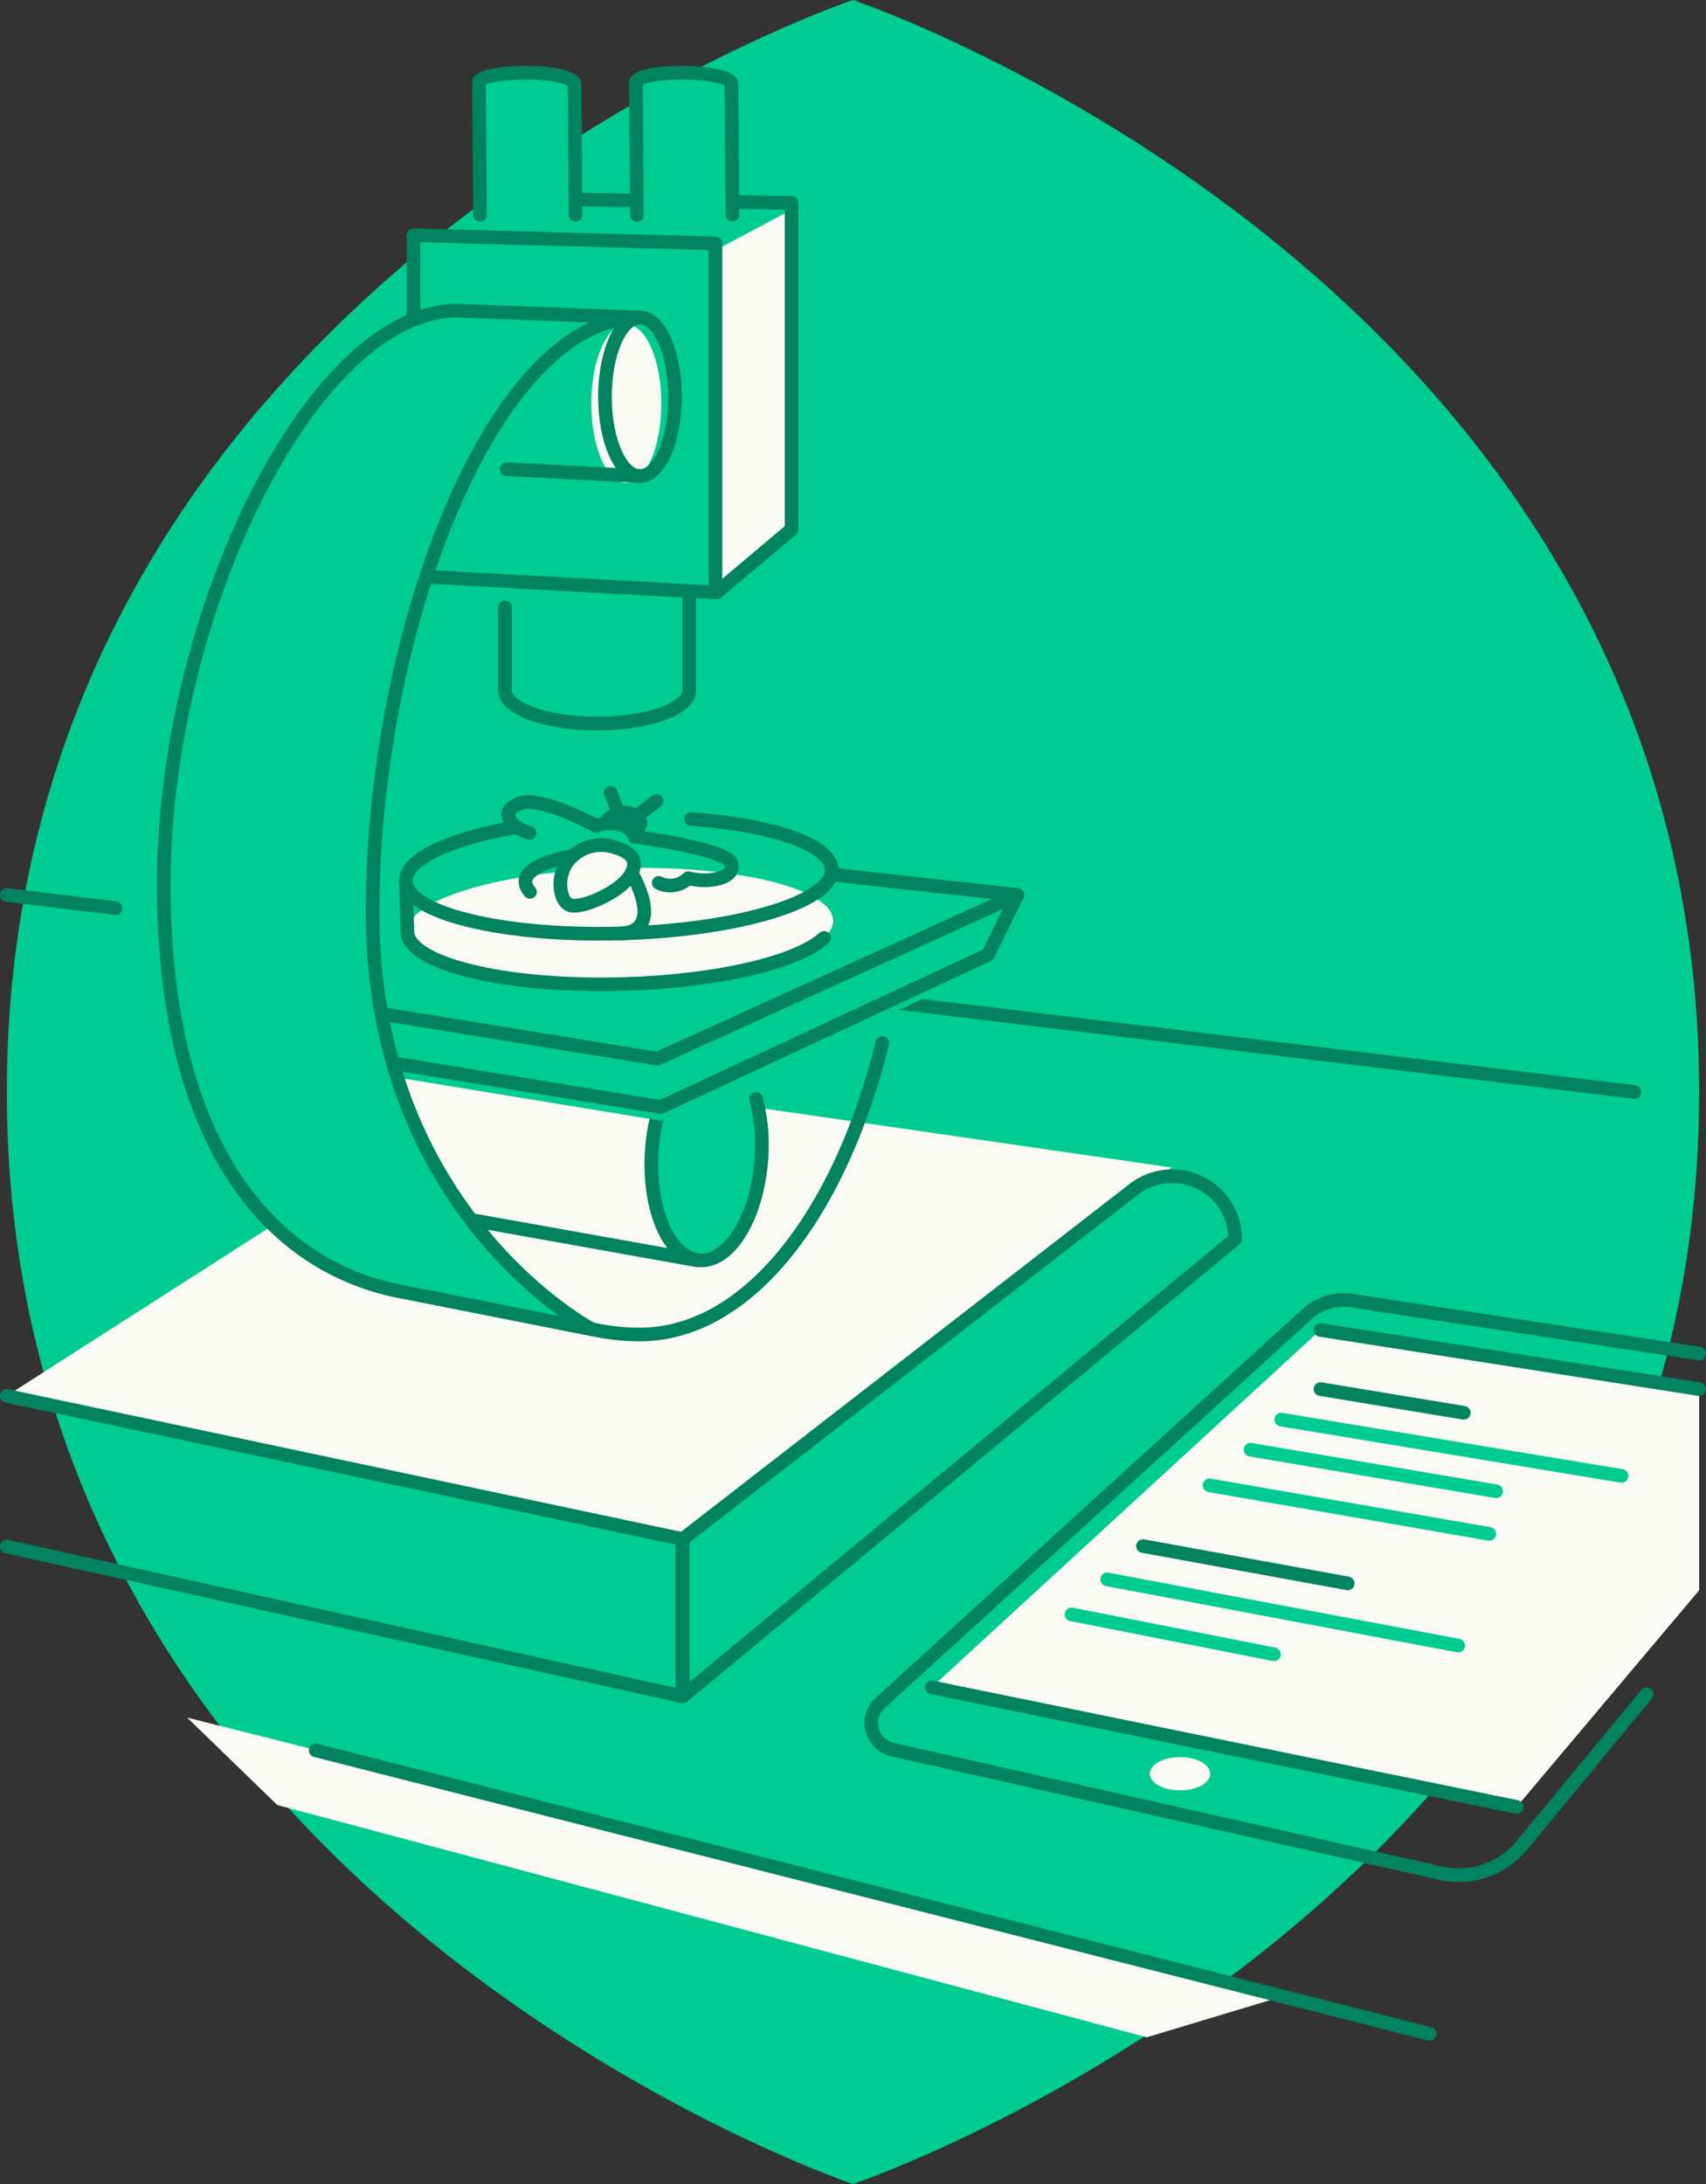 <svg xmlns="http://www.w3.org/2000/svg" width="250" height="320" viewBox="0 0 250 320">
    <rect x="0" y="0" width="250" height="320" fill="#333333" stroke="none"/>
    <g fill="none" fill-rule="evenodd" transform="translate(1)">
        <path fill="#00CC92" d="M124 320S0 278.37 0 160 124 0 124 0s124 41.63 124 160-124 160-124 160z"/>
        <path fill="#FAFAF5" d="M187.75 292.27l-161.31-40.6 13.18 12.79 127.44 34.04z"/>
        <path stroke="#00835E" stroke-linecap="round" stroke-linejoin="round" stroke-width="2" d="M208.5 298L45.26 256.46M15.93 133.06L0 131.13M238.5 160l-115.75-14.01"/>
        <path fill="#FAFAF5" d="M170.67 171.06l-84.8-12.27A32 32 0 0 0 64 163.51l-64 41 99.27 20.65 71.4-54.1z"/>
        <path fill="#00CC92" fill-rule="nonzero" stroke="#00835E" stroke-linecap="round" stroke-linejoin="round" stroke-width="2" d="M101.09 184.65l-43.76-7.82"/>
        <path stroke="#00835E" stroke-linecap="round" stroke-linejoin="round" stroke-width="2" d="M0 204.53l99 20.97v23.05L0 226.6"/>
        <path fill="#00CC92" stroke="#00835E" stroke-linecap="round" stroke-linejoin="round" stroke-width="2" d="M73 89v12.13c0 2.69 6 4.88 13.5 4.88s13.5-2.18 13.5-4.87V87M109.79 161a26.5 26.5 0 0 1 .79 8.74c-.58 8.54-4.64 15.22-9.07 14.92-4.43-.3-7.56-7.46-7-16 .56-8.54 4.64-15.22 9.07-14.92"/>
        <path stroke="#00835E" stroke-linecap="round" stroke-linejoin="round" stroke-width="2" d="M99.06 248.55l80.94-67a9.22 9.22 0 0 0-14.87-7.28L99.06 225.5v23.05z"/>
        <path fill="#FAFAF5" fill-rule="nonzero" d="M49.5 153.74h29v20.43h-29z"/>
        <path fill="#00CC92" d="M83.25 126.25L33.6 147.09l3.53 7.49 58.69 9.63 47.95-22.31 4.31-8.77z"/>
        <path stroke="#00835E" stroke-linecap="round" stroke-linejoin="round" stroke-width="2" d="M33.6 145.09l3.53 7.49 58.69 9.63 47.95-22.31 4.31-8.77"/>
        <path stroke="#00835E" stroke-linecap="round" stroke-linejoin="round" stroke-width="2" d="M120.81 128.12l27.27 3.01-52.75 23.99-61.73-10.03"/>
        <path fill="#FAFAF5" d="M104.04 86.91L115 77.55V30.73l-11.15 5.94L104 87"/>
        <path stroke="#00835E" stroke-linecap="round" stroke-linejoin="round" stroke-width="2" d="M104.02 86.81L115 77.55V29.73l-45.12-.7"/>
        <path fill="#00CC92" stroke="#00835E" stroke-linecap="round" stroke-linejoin="round" stroke-width="2" d="M103.85 86.81L59.6 84.4V34.46l44.25 1.21z"/>
        <path stroke="#00835E" stroke-linecap="round" stroke-linejoin="round" stroke-width="2" d="M128.3 152.81c-6.23 25.23-19.8 42.72-35.52 42.72a31.84 31.84 0 0 1-7-.77"/>
        <path fill="#00CC92" stroke="#00835E" stroke-linecap="round" stroke-linejoin="round" stroke-width="2" d="M66 45.52c-21.1 0-43 44.31-43 84.07 0 36.83 14.63 55.11 33.56 59.41l29.2 5.78S53.6 177.85 53.6 133.72c0-40.82 17.54-87.2 39.17-87.2l-26.77-1zM83.34 31.47l-.15-19.08a.43.43 0 0 0 0-.06c0-.92-3.12-1.67-7-1.67s-7 .55-7 1.47v-.14l.15 19.49M106.34 31.47l-.15-19.08a.43.43 0 0 0 0-.06c0-.92-3.12-1.67-7-1.67s-7 .55-7 1.47v-.14l.15 19.49"/>
        <ellipse cx="90.78" cy="59.13" fill="#FAFAF5" fill-rule="nonzero" rx="5.13" ry="11.62"/>
        <ellipse cx="92.78" cy="58.13" stroke="#00835E" stroke-linecap="round" stroke-linejoin="round" stroke-width="2" rx="5.13" ry="11.62"/>
        <path stroke="#00835E" stroke-linecap="round" stroke-linejoin="round" stroke-width="2" d="M92.78 69.75l-19.53-1"/>
        <ellipse cx="89.894" cy="135.695" fill="#FAFAF5" fill-rule="nonzero" rx="31.2" ry="8.5" transform="rotate(-1.54 89.894 135.695)"/>
        <path stroke="#00835E" stroke-linecap="round" stroke-linejoin="round" stroke-width="2" d="M119.75 137.42c-3.86 3.57-15.63 6.4-29.63 6.77-17.23.46-31.29-3-31.42-7.66l-.2-7.4"/>
        <path stroke="#00835E" stroke-linecap="round" stroke-linejoin="round" stroke-width="2" d="M100.25 120c12 .87 20.54 3.77 20.64 7.43.13 4.69-13.74 8.87-31 9.34-17.26.47-31.29-3-31.42-7.66-.09-3.21 6.37-6.18 16-7.88"/>
        <path fill="#00835E" stroke="#00835E" stroke-linecap="round" stroke-linejoin="round" stroke-width="2" d="M92.32 121.58c1.09-.94.22-2.19-1.08-2.42a3.33 3.33 0 0 0-3.21 1l4.29 1.42z"/>
        <path stroke="#00835E" stroke-linecap="round" stroke-linejoin="round" stroke-width="2" d="M95.53 129.36a3.79 3.79 0 0 0 4.33-.69c3 .8 7 0 6.32-2.17-.68-2.17-14.18-3.89-14.18-3.89a2.66 2.66 0 0 0-2.08-1.79 5.82 5.82 0 0 0-3.59.18s-7.9-4.37-11.08-3.3c-3.18 1.07-1.63 3.44 1.33 4.35"/>
        <path fill="#FAFAF5" stroke="#00835E" stroke-linecap="round" stroke-linejoin="round" stroke-width="2" d="M91.06 128.66c-1.8 2.35-6.8 4.42-8.42 4-1.62-.42-2.22-4.13-.42-6.48a6.19 6.19 0 0 1 6.94-2c2.43.64 3.7 2.14 1.9 4.48z"/>
        <path stroke="#00835E" stroke-linecap="round" stroke-linejoin="round" stroke-width="2" d="M89.63 119.09l-1.15-2.92M92.32 119.57l2.89-2.21M82.85 125.44s-9.37 1.47-6.18 5.24M91.56 127.91s5.11 8.55-1.63 8.87M248 198.33l-50.9-7.76a8 8 0 0 0-6.59 2L128 249.5a4 4 0 0 0 1.81 6.86l80.34 18.1A12 12 0 0 0 222 270.4l18.3-22.16"/>
        <path fill="#FAFAF5" d="M135.53 247.23l56.97-52.36 55.5 8.66V233l-26.75 31.75z"/>
        <path stroke="#00835E" stroke-linecap="round" stroke-linejoin="round" stroke-width="2" d="M135.53 247.23l85.72 17.52M192.5 194.87l55.5 8.66"/>
        <ellipse cx="171.92" cy="259.89" fill="#FAFAF5" fill-rule="nonzero" rx="4.42" ry="2.44"/>
        <path stroke="#00835E" stroke-linecap="round" stroke-linejoin="round" stroke-width="2" d="M192.5 203.53l21 3.47M166.5 226.53l30 5.47"/>
        <path stroke="#00CC92" stroke-linecap="round" stroke-width="2" d="M186.75 208l49.88 8.25M182.25 212.41l36 6.09M156.02 236.54l29.67 5.85M161.25 231.41l51.44 9.7M176.25 217.63l41 7.12"/>
    </g>
</svg>
